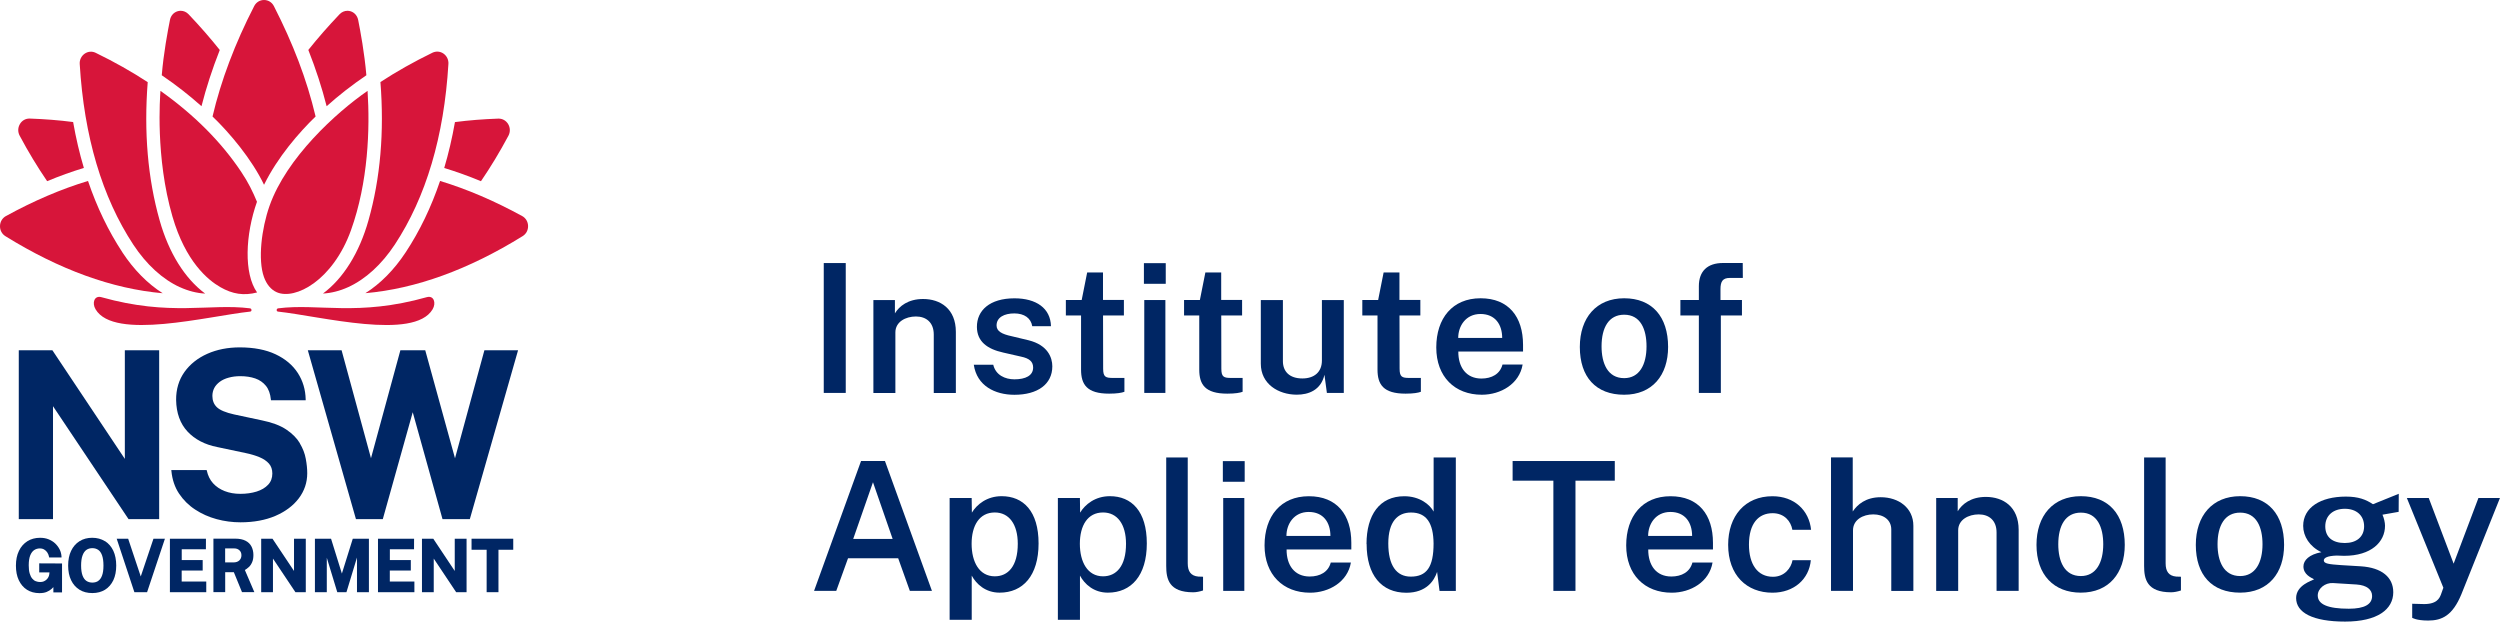 <?xml version="1.0" encoding="UTF-8"?>
<svg id="Layer_1" data-name="Layer 1" xmlns="http://www.w3.org/2000/svg" width="482.03" height="119.85" viewBox="0 0 482.03 119.85">
  <defs>
    <style>
      .cls-1 {
        fill: #002664;
      }

      .cls-2 {
        fill: #d7153a;
      }
    </style>
  </defs>
  <path class="cls-2" d="M48.2,59.45c-7.78-.99-15.35,1.59-28.65-2.15-1.36-.38-1.86,1.1-1.12,2.34,3.57,6.05,21.63,1.31,29.81,.44,.36-.04,.32-.58-.04-.63"/>
  <path class="cls-2" d="M82.28,57.3c-13.31,3.75-20.87,1.16-28.65,2.15-.36,.05-.39,.59-.03,.63,8.18,.88,26.23,5.61,29.81-.44,.74-1.24,.23-2.73-1.12-2.34"/>
  <path class="cls-2" d="M23.6,48.65c-2.7-4.11-4.92-8.7-6.63-13.76-5.16,1.56-10.45,3.82-15.83,6.77C.45,42.04,.02,42.76,0,43.57c-.02,.81,.37,1.55,1.05,1.97,10.42,6.46,20.6,10.15,30.32,11-2.89-1.83-5.55-4.51-7.77-7.88"/>
  <path class="cls-2" d="M9.09,34.93c2.38-.99,4.75-1.84,7.08-2.55-.84-2.81-1.53-5.77-2.07-8.85-2.69-.35-5.48-.57-8.36-.67h-.07c-.76,0-1.44,.39-1.83,1.06-.41,.69-.43,1.53-.05,2.24,1.67,3.13,3.44,6.05,5.29,8.76"/>
  <path class="cls-2" d="M34.69,55.37c1.62,.74,3.27,1.15,4.87,1.24-3.92-2.91-7.01-7.84-8.78-14.12-2.29-8.09-3.05-17.02-2.3-26.65-3.09-2.02-6.43-3.91-10.04-5.66-.69-.34-1.49-.27-2.13,.18-.63,.45-.99,1.18-.94,1.98,.84,13.97,4.32,25.69,10.34,34.84,2.53,3.83,5.63,6.67,8.98,8.2"/>
  <path class="cls-2" d="M42.37,9.63c-1.85-2.32-3.85-4.61-6.01-6.88-.42-.44-.96-.67-1.52-.67-.2,0-.4,.03-.6,.09-.76,.23-1.31,.86-1.47,1.68-.42,2.11-1.23,6.41-1.58,10.66,2.77,1.88,5.32,3.88,7.66,5.97,.91-3.57,2.09-7.2,3.53-10.85"/>
  <path class="cls-2" d="M100.68,41.66c-5.38-2.95-10.66-5.2-15.83-6.77-1.71,5.06-3.92,9.65-6.63,13.76-2.22,3.37-4.87,6.05-7.77,7.88,9.72-.85,19.91-4.55,30.32-11,.68-.42,1.07-1.15,1.05-1.97-.02-.81-.45-1.53-1.15-1.91"/>
  <path class="cls-2" d="M92.74,34.93c1.85-2.71,3.62-5.63,5.29-8.76,.38-.71,.36-1.55-.05-2.24-.4-.67-1.08-1.06-1.83-1.06h-.07c-2.88,.1-5.67,.32-8.36,.67-.54,3.08-1.23,6.03-2.07,8.85,2.34,.71,4.7,1.56,7.09,2.55"/>
  <path class="cls-2" d="M71.05,42.48c-1.77,6.28-4.86,11.21-8.78,14.12,1.6-.09,3.25-.5,4.87-1.24,3.35-1.53,6.45-4.37,8.98-8.2,6.02-9.14,9.5-20.86,10.34-34.84,.05-.79-.31-1.53-.94-1.98-.64-.45-1.43-.51-2.13-.18-3.6,1.75-6.95,3.64-10.04,5.66,.76,9.63-.01,18.56-2.3,26.65"/>
  <path class="cls-2" d="M70.64,14.51c-.36-4.25-1.16-8.55-1.58-10.66-.17-.82-.72-1.45-1.47-1.68-.2-.06-.4-.09-.6-.09-.56,0-1.1,.23-1.52,.67-2.16,2.27-4.17,4.56-6.02,6.88,1.44,3.65,2.62,7.27,3.53,10.85,2.34-2.1,4.89-4.09,7.66-5.97"/>
  <path class="cls-2" d="M50.91,35.63c2.62-5.35,6.8-10.14,9.94-13.17-1.72-7.26-4.38-14.11-8.04-21.28-.38-.74-1.09-1.18-1.9-1.18s-1.52,.44-1.9,1.18c-3.7,7.19-6.4,14.34-8.03,21.28,3.28,3.14,7.6,8.26,9.93,13.17"/>
  <path class="cls-2" d="M60.52,54.6c2.71-1.97,5.43-5.41,7.15-10.2,3.33-9.26,3.68-19.58,3.2-26.88-6.04,4.17-15.63,12.89-18.91,22.2-1.54,4.39-2.26,10.35-1.07,13.69,.5,1.39,1.34,2.45,2.5,2.95,1.76,.76,4.46,.19,7.13-1.76"/>
  <path class="cls-2" d="M49.55,38.91c-.8-1.93-1.68-3.75-3.05-5.79-3.87-5.79-9.08-11-15.56-15.6-.07,1.09-1.01,12.78,2.31,24.22,2.52,8.7,6.84,12.25,9.21,13.61,2.38,1.37,4.55,1.7,7.11,1.04-2.59-3.65-2.27-11.14-.02-17.49"/>
  <polygon class="cls-1" points="10.22 78.32 24.78 100.09 30.69 100.09 30.69 67.53 24.07 67.53 24.07 88.48 10.15 67.61 10.1 67.53 3.62 67.53 3.62 100.09 10.22 100.09 10.22 78.32"/>
  <path class="cls-1" d="M57.82,85.46c-.58-.98-1.47-1.87-2.62-2.64-1.15-.77-2.72-1.37-4.66-1.76l-5.39-1.15c-1.63-.36-2.75-.83-3.34-1.4-.57-.55-.86-1.28-.86-2.17,0-.57,.13-1.08,.37-1.54,.24-.45,.6-.85,1.06-1.19,.46-.34,1.03-.61,1.7-.79,.67-.19,1.43-.29,2.25-.29,1.08,0,2.05,.15,2.89,.44,.83,.29,1.52,.77,2.05,1.42,.53,.65,.85,1.54,.96,2.64l.02,.15h6.69v-.17c-.04-1.87-.54-3.58-1.52-5.09-.98-1.52-2.42-2.73-4.29-3.61-1.86-.88-4.19-1.33-6.91-1.33-2.29,0-4.38,.41-6.23,1.23-1.85,.82-3.34,2-4.42,3.51-1.08,1.52-1.63,3.34-1.61,5.4,.04,2.52,.78,4.57,2.2,6.09,1.41,1.51,3.34,2.52,5.74,2.99l5.44,1.15c1,.2,1.9,.48,2.69,.8,.77,.32,1.39,.74,1.83,1.24,.43,.49,.65,1.13,.65,1.91,0,.86-.27,1.59-.81,2.16-.55,.59-1.3,1.03-2.22,1.32-.94,.29-1.99,.44-3.13,.44s-2.13-.18-3.03-.53c-.9-.35-1.65-.86-2.24-1.51-.59-.65-.99-1.47-1.2-2.42l-.03-.13h-6.82l.02,.19c.16,1.65,.65,3.12,1.47,4.35,.82,1.23,1.86,2.27,3.11,3.08,1.24,.82,2.63,1.44,4.14,1.85,1.5,.41,3.05,.61,4.61,.61,2.55,0,4.81-.42,6.72-1.24,1.92-.83,3.44-1.96,4.51-3.38,1.08-1.43,1.63-3.05,1.63-4.84,0-.84-.09-1.78-.28-2.78-.18-1.02-.57-2.02-1.15-2.99"/>
  <polygon class="cls-1" points="93.4 67.53 87.73 88.36 81.99 67.53 77.2 67.53 71.53 88.35 65.86 67.53 59.35 67.53 68.63 100.09 73.81 100.09 79.58 79.48 85.32 100.09 90.59 100.09 99.89 67.53 93.4 67.53"/>
  <path class="cls-1" d="M7.56,110.36h1.98l-.05,.42c-.02,.16-.07,.33-.16,.49-.08,.17-.2,.33-.35,.47-.15,.14-.32,.26-.53,.35-.2,.09-.44,.13-.71,.13-.28,0-.56-.05-.82-.15-.26-.09-.49-.26-.69-.5-.21-.24-.38-.57-.5-.98-.13-.42-.19-.96-.19-1.6,0-.79,.1-1.43,.29-1.91,.19-.47,.45-.81,.76-1.02,.32-.21,.68-.32,1.08-.32,.33,0,.62,.07,.86,.22,.24,.14,.45,.34,.6,.58,.16,.25,.27,.52,.32,.81l.03,.14h2.38v-.18c-.03-.47-.14-.93-.35-1.35-.21-.43-.5-.82-.86-1.17-.36-.34-.79-.61-1.29-.81-.49-.2-1.04-.29-1.64-.29-.92,0-1.74,.22-2.44,.66-.69,.44-1.25,1.06-1.63,1.87-.39,.8-.58,1.75-.58,2.84s.18,2.01,.55,2.8c.37,.79,.9,1.42,1.58,1.85,.68,.43,1.49,.65,2.4,.65,.54,0,1.01-.07,1.39-.23,.37-.15,.69-.35,.96-.59,.12-.11,.24-.23,.34-.34v1.02h1.67v-5.58l-4.4-.02v1.75Z"/>
  <path class="cls-1" d="M20.21,104.34c-.69-.43-1.5-.65-2.43-.65s-1.76,.22-2.45,.66c-.69,.43-1.24,1.06-1.62,1.86-.38,.79-.57,1.75-.57,2.84s.19,2.04,.57,2.82c.38,.8,.93,1.41,1.62,1.84,.69,.43,1.52,.64,2.47,.64s1.76-.22,2.45-.64c.69-.43,1.23-1.05,1.61-1.85,.37-.79,.55-1.74,.55-2.82s-.19-2.05-.56-2.85c-.38-.8-.92-1.42-1.61-1.86m-1.29,7.68c-.32,.21-.7,.32-1.14,.32s-.82-.11-1.14-.32c-.32-.21-.57-.56-.75-1.03-.18-.48-.28-1.13-.28-1.92s.09-1.47,.28-1.97c.18-.49,.43-.85,.75-1.07,.32-.22,.7-.33,1.14-.33s.81,.12,1.13,.33c.32,.22,.57,.58,.74,1.06,.18,.5,.27,1.16,.27,1.97s-.09,1.44-.27,1.92c-.17,.47-.42,.82-.74,1.03"/>
  <polygon class="cls-1" points="27.14 111.15 24.71 103.87 22.5 103.87 25.91 114.18 28.36 114.18 31.8 103.87 29.59 103.87 27.14 111.15"/>
  <polygon class="cls-1" points="35.03 110 39.08 110 39.08 107.99 35.04 107.99 35.04 105.91 39.7 105.91 39.71 103.87 32.76 103.87 32.76 114.18 39.77 114.18 39.77 112.13 35.03 112.12 35.03 110"/>
  <path class="cls-1" d="M47.95,109.37c.27-.25,.49-.57,.66-.96,.17-.38,.25-.85,.25-1.4,0-.61-.13-1.16-.37-1.63-.24-.48-.63-.86-1.15-1.12-.51-.26-1.17-.4-1.96-.4h-4.23v10.31h2.27v-3.84h1.67l1.57,3.84h2.38l-1.83-4.27c.26-.14,.51-.33,.73-.54m-1.39-2.3c0,.41-.13,.73-.4,.99-.27,.26-.65,.39-1.13,.39h-1.61v-2.7h1.75c.41,0,.74,.12,1,.36,.26,.24,.39,.55,.39,.96"/>
  <polygon class="cls-1" points="56.69 110.09 52.54 103.87 50.36 103.87 50.36 114.18 52.63 114.18 52.63 107.7 56.96 114.18 58.96 114.18 58.96 103.87 56.69 103.87 56.69 110.09"/>
  <polygon class="cls-1" points="65.92 110.59 63.83 103.87 60.72 103.87 60.72 114.18 63.01 114.18 63.01 107.54 65.03 114.18 66.8 114.18 68.83 107.5 68.83 114.18 71.13 114.18 71.13 103.87 68.02 103.87 65.92 110.59"/>
  <polygon class="cls-1" points="75.16 110 79.21 110 79.21 107.99 75.17 107.99 75.17 105.91 79.83 105.91 79.84 103.87 72.88 103.87 72.88 114.18 79.9 114.18 79.9 112.13 75.16 112.12 75.16 110"/>
  <polygon class="cls-1" points="87.68 110.09 83.54 103.87 81.36 103.87 81.36 114.18 83.63 114.18 83.63 107.7 87.95 114.18 89.96 114.18 89.96 103.87 87.68 103.87 87.68 110.09"/>
  <polygon class="cls-1" points="90.92 106 93.83 106 93.83 114.18 96.11 114.18 96.11 106 98.96 106 98.96 103.87 90.92 103.87 90.92 106"/>
  <g>
    <g>
      <path class="cls-1" d="M163.07,50.72v25.04h-4.24v-25.04h4.24Z"/>
      <path class="cls-1" d="M168.4,57.86h4.15v2.56c.84-1.39,2.55-2.77,5.43-2.77,3.33,0,6.32,1.89,6.32,6.34v11.78h-4.26v-11.27c0-2.34-1.47-3.48-3.44-3.48s-3.96,1.02-3.96,3.07v11.69h-4.24v-17.91Z"/>
      <path class="cls-1" d="M187.77,70.33h3.74c.47,1.99,2.27,2.81,4.08,2.81,2.17,0,3.61-.73,3.61-2.27,0-1.13-.7-1.77-2.34-2.11l-3.42-.78c-3.07-.68-5.06-2.11-5.08-4.94-.02-3.19,2.48-5.52,7.24-5.52,4.21,0,6.95,1.92,7.04,5.37h-3.61c-.26-1.54-1.52-2.46-3.46-2.46s-3.42,.76-3.42,2.32c0,1.09,.96,1.66,2.93,2.08l3.25,.78c3.7,.92,4.57,3.34,4.57,5.02,0,3.46-2.85,5.49-7.3,5.49-3.77,0-7.24-1.73-7.84-5.78Z"/>
      <path class="cls-1" d="M212.68,60.83l.02,10.27c0,1.59,.49,1.77,1.87,1.77h2.23v2.67c-.49,.19-1.4,.36-2.95,.36-4.29,0-5.41-1.77-5.41-4.64v-10.43h-2.93v-2.98h3.05l1.06-5.32h3.05v5.3h4.03v3h-4.03Z"/>
      <path class="cls-1" d="M224.77,54.72h-4.21v-3.98h4.21v3.98Zm-.07,21.04h-4.07v-17.91h4.07v17.91Z"/>
      <path class="cls-1" d="M235.47,60.83l.02,10.27c0,1.59,.49,1.77,1.87,1.77h2.23v2.67c-.49,.19-1.4,.36-2.95,.36-4.29,0-5.41-1.77-5.41-4.64v-10.43h-2.93v-2.98h3.05l1.06-5.32h3.05v5.3h4.03v3h-4.03Z"/>
      <path class="cls-1" d="M243.1,70.13v-12.28h4.26v11.79c0,1.96,1.24,3.33,3.75,3.33,2.29,0,3.77-1.23,3.77-3.46v-11.66h4.22v17.91h-3.26l-.47-3.5c-.66,2.94-3.05,3.86-5.38,3.84-3.51-.02-6.89-2.06-6.89-5.97Z"/>
      <path class="cls-1" d="M269.84,60.83l.02,10.27c0,1.59,.49,1.77,1.87,1.77h2.23v2.67c-.49,.19-1.4,.36-2.95,.36-4.29,0-5.41-1.77-5.41-4.64v-10.43h-2.93v-2.98h3.05l1.06-5.32h3.05v5.3h4.03v3h-4.03Z"/>
      <path class="cls-1" d="M285.62,72.99c2.01,0,3.6-.87,4.08-2.7h3.88c-.63,3.74-4.22,5.82-7.87,5.82-5.22,0-8.78-3.48-8.78-9.11s3.12-9.49,8.54-9.49,8.19,3.58,8.19,8.99v1.28h-12.48c-.02,3.05,1.54,5.21,4.45,5.21Zm4.02-7.83c0-2.6-1.36-4.62-4.19-4.62s-4.29,2.32-4.29,4.62h8.48Z"/>
      <path class="cls-1" d="M304.61,66.9c0-5.63,3.19-9.39,8.55-9.39s8.47,3.52,8.47,9.39c0,5.44-3.04,9.21-8.48,9.21s-8.54-3.41-8.54-9.21Zm12.86-.12c0-3.29-1.15-6.1-4.31-6.1-2.97,0-4.36,2.49-4.36,6.1,0,3.24,1.15,6.13,4.36,6.13,2.92,0,4.31-2.58,4.31-6.13Z"/>
      <path class="cls-1" d="M335.87,60.83h-4.07v14.93h-4.24v-14.93h-3.56v-2.98h3.56v-2.67c0-2.86,1.62-4.47,4.66-4.47h3.8l.02,2.88h-2.51c-1.38,0-1.8,.68-1.8,2.18v2.08h4.14v2.98Z"/>
    </g>
    <g>
      <path class="cls-1" d="M166.02,88.89h4.61l9.06,25.04h-4.26l-2.25-6.29h-9.67l-2.27,6.29h-4.28l9.06-25.04Zm6.09,15.02l-3.79-10.93-3.81,10.93h7.59Z"/>
      <path class="cls-1" d="M183.11,96.02h4.24l.04,2.82c.96-1.58,2.9-3.17,5.74-3.17,4.17,0,7.12,2.89,7.12,9.11s-3.02,9.49-7.51,9.49c-2.74,0-4.5-1.66-5.38-3.29v8.52h-4.26v-23.48Zm13.13,8.83c0-3.74-1.66-6.04-4.43-6.04-2.98,0-4.47,2.53-4.47,6.04s1.48,6.27,4.47,6.27c2.55,0,4.43-1.94,4.43-6.27Z"/>
      <path class="cls-1" d="M203.98,96.02h4.24l.04,2.82c.96-1.58,2.9-3.17,5.74-3.17,4.17,0,7.12,2.89,7.12,9.11s-3.02,9.49-7.51,9.49c-2.74,0-4.5-1.66-5.38-3.29v8.52h-4.26v-23.48Zm13.13,8.83c0-3.74-1.66-6.04-4.43-6.04-2.98,0-4.47,2.53-4.47,6.04s1.48,6.27,4.47,6.27c2.55,0,4.43-1.94,4.43-6.27Z"/>
      <path class="cls-1" d="M224.86,109.1v-20.9h4.15v20.42c0,1.56,.61,2.42,2.04,2.55l.91,.03v2.65c-.63,.21-1.33,.35-1.9,.35-4.68,0-5.2-2.55-5.2-5.09Z"/>
      <path class="cls-1" d="M239.99,92.89h-4.21v-3.98h4.21v3.98Zm-.07,21.04h-4.07v-17.91h4.07v17.91Z"/>
      <path class="cls-1" d="M252.51,111.16c2.01,0,3.6-.87,4.08-2.7h3.88c-.63,3.74-4.22,5.82-7.87,5.82-5.22,0-8.78-3.48-8.78-9.11s3.12-9.49,8.54-9.49,8.19,3.58,8.19,8.99v1.28h-12.48c-.02,3.05,1.54,5.21,4.45,5.21Zm4.01-7.83c0-2.6-1.36-4.62-4.19-4.62s-4.29,2.32-4.29,4.62h8.48Z"/>
      <path class="cls-1" d="M263.48,104.89c0-5.59,2.51-9.21,7.28-9.21,2.97,0,4.92,1.59,5.66,2.96v-10.44h4.28v25.74h-3.14l-.47-3.67c-.56,1.71-2.08,4.02-5.93,4.02-4.78,0-7.66-3.38-7.66-9.39Zm12.93-.1c-.04-3.9-1.34-5.97-4.35-5.97-2.57,0-4.38,1.75-4.38,5.97s1.57,6.39,4.33,6.39c3.05,0,4.4-1.82,4.4-6.39Z"/>
      <path class="cls-1" d="M291.66,88.89h19.69v3.79h-7.58v21.25h-4.26v-21.25h-7.86v-3.79Z"/>
      <path class="cls-1" d="M322.24,111.16c2.01,0,3.6-.87,4.08-2.7h3.88c-.63,3.74-4.22,5.82-7.87,5.82-5.22,0-8.78-3.48-8.78-9.11s3.12-9.49,8.54-9.49,8.19,3.58,8.19,8.99v1.28h-12.48c-.02,3.05,1.54,5.21,4.45,5.21Zm4.02-7.83c0-2.6-1.36-4.62-4.19-4.62s-4.29,2.32-4.29,4.62h8.48Z"/>
      <path class="cls-1" d="M349.2,102.15h-3.61c-.28-1.63-1.54-3.2-3.81-3.2-2.71,0-4.56,1.97-4.56,6.06,0,3.79,1.66,6.2,4.63,6.2,2.25,0,3.51-1.71,3.77-3.2h3.53c-.33,3.65-3.25,6.27-7.4,6.27-4.96,0-8.54-3.36-8.54-9.23,0-5.56,3.25-9.37,8.54-9.37,4.22,0,7.07,2.72,7.45,6.48Z"/>
      <path class="cls-1" d="M353.04,88.19h4.19v10.43c.89-1.33,2.51-2.75,5.39-2.75,3.47,0,6.3,2.06,6.3,5.51v12.56h-4.26v-11.85c0-1.85-1.48-2.91-3.47-2.91s-3.91,1.04-3.91,3.08v11.67h-4.24v-25.74Z"/>
      <path class="cls-1" d="M373.32,96.02h4.15v2.56c.84-1.39,2.55-2.77,5.43-2.77,3.33,0,6.32,1.89,6.32,6.34v11.78h-4.26v-11.27c0-2.34-1.47-3.48-3.44-3.48s-3.96,1.02-3.96,3.07v11.69h-4.24v-17.91Z"/>
      <path class="cls-1" d="M392.66,105.06c0-5.63,3.19-9.39,8.55-9.39s8.47,3.52,8.47,9.39c0,5.44-3.04,9.21-8.48,9.21-5.17,0-8.54-3.41-8.54-9.21Zm12.87-.12c0-3.29-1.15-6.1-4.31-6.1-2.97,0-4.36,2.49-4.36,6.1,0,3.24,1.15,6.13,4.36,6.13,2.92,0,4.31-2.58,4.31-6.13Z"/>
      <path class="cls-1" d="M413.41,109.1v-20.9h4.15v20.42c0,1.56,.61,2.42,2.04,2.55l.91,.03v2.65c-.63,.21-1.33,.35-1.9,.35-4.68,0-5.2-2.55-5.2-5.09Z"/>
      <path class="cls-1" d="M423.38,105.06c0-5.63,3.19-9.39,8.55-9.39s8.47,3.52,8.47,9.39c0,5.44-3.04,9.21-8.48,9.21s-8.54-3.41-8.54-9.21Zm12.86-.12c0-3.29-1.15-6.1-4.31-6.1-2.97,0-4.36,2.49-4.36,6.1,0,3.24,1.15,6.13,4.36,6.13,2.92,0,4.31-2.58,4.31-6.13Z"/>
      <path class="cls-1" d="M442.72,115.32c0-2.51,3.07-3.36,3.47-3.62-.59-.33-2.06-.92-2.06-2.48,0-1.21,1.13-2.32,3.46-2.75-2.27-1.09-3.51-3.07-3.51-5.07,0-3.53,3.33-5.65,8.24-5.65,2.41,0,3.86,.57,5.22,1.47,.92-.36,3.72-1.49,4.97-2.01l-.02,3.48-3.12,.55c.3,.68,.49,1.52,.49,2.13,0,3.13-2.65,5.8-7.89,5.8-.37,0-1.08-.02-1.45-.05-1.88,.07-2.46,.48-2.46,.94,0,.62,.99,.74,3.3,.9,.82,.05,2.2,.12,3.82,.23,4.12,.26,6.27,2.16,6.27,5,0,3.31-3.05,5.66-9.29,5.66s-9.44-1.73-9.44-4.54Zm14.65-.4c0-1.23-1.01-2.08-2.99-2.22l-4.56-.28c-1.5-.09-2.93,1.04-2.93,2.39,0,1.7,1.9,2.56,5.99,2.56,3.05,0,4.49-.85,4.49-2.46Zm-1.54-13.44c0-2.11-1.5-3.38-3.72-3.38s-3.77,1.28-3.77,3.38,1.4,3.22,3.77,3.22c2.22,0,3.72-1.16,3.72-3.22Z"/>
      <path class="cls-1" d="M465.1,119.11v-2.7l1.82,.05c2.93,.16,3.44-1.13,3.72-1.82l.47-1.32-7.04-17.3h4.22l4.8,12.66,4.78-12.66h4.15l-7.44,18.57c-1.68,4.07-3.72,5.06-6.39,5.06-2.32,0-3.11-.54-3.11-.54Z"/>
    </g>
  </g>
</svg>